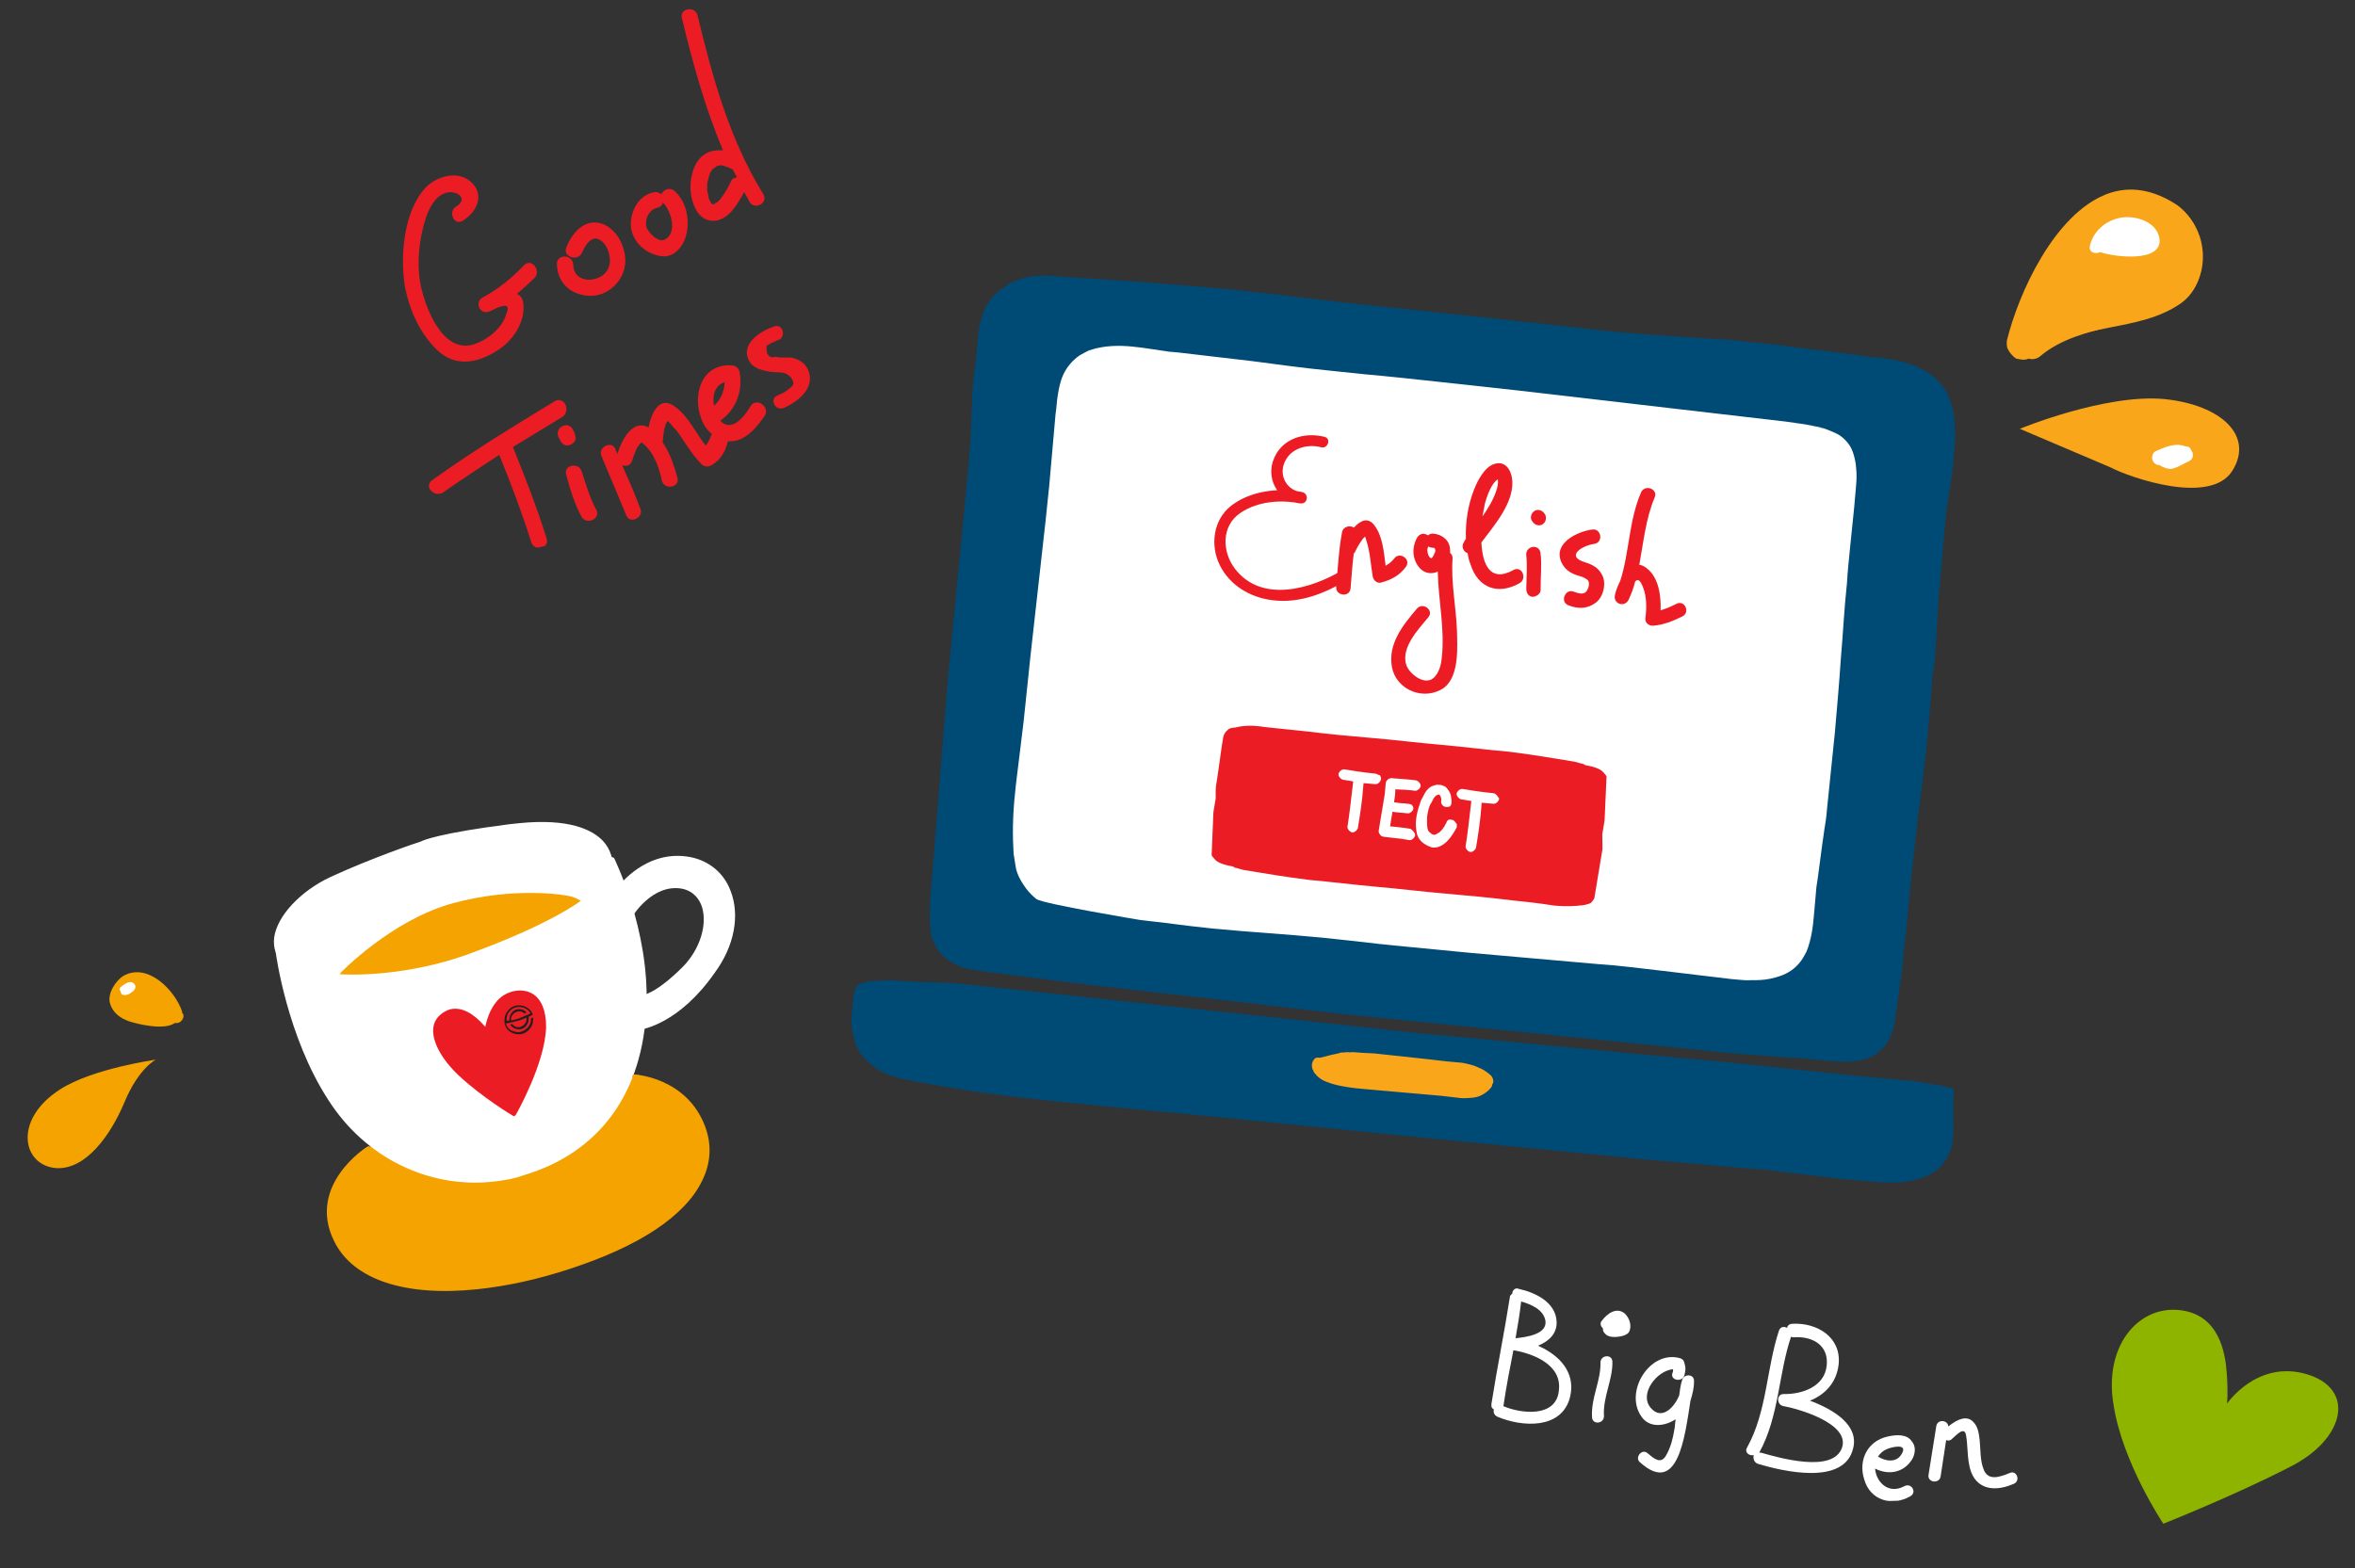 <svg width="506" height="337" viewBox="0 0 506 337" fill="none" xmlns="http://www.w3.org/2000/svg">
<rect x="0" y="0" width="506" height="337" fill="#333333" stroke="none"/>
<g clip-path="url(#clip0)">
<path d="M330.457 289.225C332.663 288.324 334.513 286.746 334.461 284.179C334.372 279.903 329.879 277.77 326.269 276.989C325.577 276.661 324.907 277.359 324.921 278.044C324.754 278.218 324.415 278.396 324.422 278.739C323.212 286.465 321.657 294.027 320.447 301.754C320.286 302.271 320.639 302.777 320.985 302.941C320.824 303.458 321.009 304.138 321.701 304.466C327.053 306.752 335.621 307.26 337.358 300.207C338.617 294.876 334.947 291.186 330.457 289.225ZM332.059 283.887C332.461 286.788 327.852 287.396 325.632 287.613C326.092 285.037 326.549 282.289 326.838 279.716C329.076 280.354 331.667 281.499 332.059 283.887ZM323.023 302.214C323.623 298.094 324.397 294.142 325.172 290.19C329.637 290.954 335.677 293.396 334.935 298.888C334.37 304.719 326.822 303.847 323.023 302.214Z" fill="white"/>
<path d="M346.444 292.662C346.409 290.952 343.846 291.176 343.882 292.886C343.963 296.821 341.813 300.459 342.068 304.562C342.104 306.272 344.666 306.048 344.631 304.338C344.375 300.235 346.525 296.597 346.444 292.662Z" fill="white"/>
<path d="M349.14 282.338C347.398 280.834 345.373 282.245 344.207 283.809C343.705 284.333 343.89 285.014 344.414 285.516C344.421 285.858 344.428 286.201 344.777 286.536C345.304 287.209 346.163 287.363 347.019 287.345C347.874 287.328 349.239 287.128 349.909 286.43C350.74 285.215 350.188 283.344 349.14 282.338Z" fill="white"/>
<path d="M363.984 296.75C363.952 295.211 361.728 295.257 361.414 296.632C361.093 297.666 360.943 298.696 360.797 299.897C359.656 302.659 356.972 305.281 354.691 302.59C352.062 299.563 356.065 294.518 359.483 294.276C359.49 294.618 359.494 294.789 359.33 295.135C358.848 296.685 361.425 297.145 361.906 295.595C362.224 294.391 362.213 293.877 361.846 292.687C361.665 292.177 361.319 292.013 360.802 291.853C354.437 290.273 349.139 298.939 352.499 304.175C354.095 306.881 357.342 306.643 359.709 305.225L360.047 305.046C359.89 305.734 359.908 306.59 359.751 307.277C359.448 309.166 358.973 311.059 357.982 312.79C356.827 314.868 355.256 313.36 354.037 312.358C352.815 311.186 351.146 313.274 352.365 314.275C360.56 321.637 362.007 308.771 363.217 301.045C363.698 299.495 364.012 298.119 363.984 296.75Z" fill="white"/>
<path d="M388.888 301.029C392.114 299.765 394.627 297.146 395.059 293.201C395.623 287.37 390.424 284.225 385.125 284.506C384.44 284.52 384.105 284.869 383.945 285.386C383.424 285.054 382.569 285.072 382.245 285.934C379.506 294.206 379.693 303.273 375.403 311.062C374.74 312.103 375.784 312.937 376.807 312.745C376.65 313.433 376.839 314.285 377.701 314.609C383.04 316.21 396.283 319.36 398.17 311.278C399.436 306.288 394.063 302.976 388.888 301.029ZM395.771 311.156C393.831 316.673 382.296 313.316 378.336 312.2L377.994 312.207C382.283 304.417 382.096 295.35 384.839 287.25C385.013 287.418 385.185 287.414 385.527 287.407C389.458 287.155 392.922 289.137 392.496 293.425C392.078 298.054 387.149 299.696 383.211 299.606C381.671 299.638 381.717 301.862 383.093 302.176C386.528 302.789 397.547 305.985 395.771 311.156Z" fill="white"/>
<path d="M409.121 319.438C405.734 321.22 403.112 318.535 402.881 315.631C405.821 317.11 409.061 316.53 410.883 313.583C411.542 312.371 411.681 310.828 410.805 309.82C409.743 308.13 407.352 308.35 405.648 308.728C401.218 309.675 399.25 313.823 400.532 317.904C401.825 322.498 406.472 323.771 410.364 321.638C412.057 320.747 410.643 318.551 409.121 319.438ZM405.362 311.472C406.549 310.934 409.957 310.179 408.634 312.431C407.479 314.509 405.073 314.045 403.512 313.05C404.011 312.356 404.514 311.832 405.362 311.472Z" fill="white"/>
<path d="M431.824 316.574C429.618 317.475 427.069 318.384 426.158 315.664C425.434 313.796 425.556 311.398 425.343 309.349C425.14 307.812 424.934 306.105 423.373 305.111C421.816 304.287 419.958 305.523 418.611 306.578C418.583 305.209 416.352 304.913 416.041 306.46L414.375 316.934C414.068 318.652 416.641 318.941 416.951 317.394L418.158 309.497C418.503 309.661 419.017 309.65 419.352 309.301C420.361 308.424 422.032 306.507 422.413 308.382C422.798 310.428 422.669 312.484 423.054 314.53C423.847 319.819 427.978 320.932 432.558 318.955C434.258 318.407 433.35 315.858 431.824 316.574Z" fill="white"/>
</g>
<g clip-path="url(#clip1)">
<path d="M437.977 76.434C446.82 68.935 459.331 71.673 468.616 65.164C475.145 60.476 474.316 49.271 467.839 44.736C449.125 31.405 435.134 58.706 431.803 73.248C431.198 75.892 434.037 77.595 435.772 76.822C436.489 77.097 437.233 76.766 437.977 76.434Z" fill="#FAA61A"/>
<path d="M431.363 74.928C431.142 74.433 431.169 73.827 431.197 73.222C433.729 62.894 441.413 46.117 452.544 41.754C457.614 39.793 462.795 40.75 467.866 44.131C470.098 45.807 471.697 48.063 472.662 50.898C474.152 55.577 473.271 61.608 468.505 64.917C463.987 68.117 458.834 69.224 453.571 70.084C448.281 71.549 442.88 72.767 438.335 76.572C437.701 77.151 436.599 77.345 435.882 77.07C434.89 77.512 434.174 77.238 433.209 77.074C432.383 76.552 431.693 75.671 431.363 74.928Z" fill="#FAA61A"/>
<path d="M464.01 51.486C463.679 48.072 459.738 46.563 456.817 46.676C453.29 46.763 449.653 49.273 448.993 53.128C448.938 54.34 450.261 54.641 451.253 54.199C454.725 55.324 464.398 56.359 464.01 51.486Z" fill="white"/>
<path d="M433.985 92.16C433.985 92.16 452.308 84.595 465.011 85.763C477.467 87.043 484.33 93.78 479.62 101.22C474.91 108.659 457.686 102.677 453.414 100.425C448.647 98.393 433.985 92.16 433.985 92.16Z" fill="#FAA61A"/>
<path d="M470.361 99.111C471.105 98.779 471.518 97.705 470.829 96.825L470.719 96.577C470.498 96.082 470.14 95.945 469.533 95.918C467.384 95.094 465.152 96.088 463.168 96.972C462.424 97.303 462.122 98.625 462.701 99.257C462.921 99.753 463.638 100.027 463.886 99.917C464.712 100.439 465.787 100.851 466.641 100.767C468.24 100.352 469.121 99.663 470.361 99.111Z" fill="white"/>
</g>
<g clip-path="url(#clip2)">
<path d="M112.59 57.008C110.026 59.719 107.041 62.148 103.739 63.91C101.771 65.037 103.251 67.848 105.254 66.896C106.097 66.544 107.889 65.452 108.874 65.802C109.472 66.047 108.7 67.666 108.595 68.052C107.509 70.831 104.664 73.049 101.923 73.967C94.894 76.296 91.049 65.367 90.234 60.411C89.526 55.982 90.152 50.918 91.519 46.803C92.219 44.834 93.236 42.618 95.239 41.666C97.558 40.468 101.076 42.503 97.984 44.405C96.193 45.497 97.568 48.694 99.5 47.391C102.591 45.489 104.204 41.69 101.107 39.022C98.221 36.494 93.582 37.977 91.335 40.44C86.701 45.579 85.904 55.248 87.037 61.786C88.062 66.882 90.389 72.082 94.401 75.663C98.589 79.209 103.579 77.656 107.584 74.839C110.464 72.796 112.815 69.032 112.459 65.446C112.387 64.181 111.894 63.548 111.085 63.163C112.49 61.966 113.719 60.804 114.948 59.642C116.247 57.918 114.099 55.425 112.59 57.008Z" fill="#EC1C24"/>
<path d="M130.052 48.374C126.006 46.445 123.022 49.789 121.69 53.165C120.814 55.17 124.155 56.327 125.032 54.322C125.663 52.914 126.996 50.452 128.86 51.539C130.303 52.346 131.079 54.385 131.045 56.037C131.086 60.783 123.248 61.812 123.171 56.89C123.098 54.711 119.758 54.468 119.655 56.684C119.731 60.691 122.441 63.254 126.344 63.566C130.246 63.878 133.829 60.78 134.316 56.842C134.629 53.853 133.112 49.952 130.052 48.374Z" fill="#EC1C24"/>
<path d="M145.054 41.149C143.928 40.095 142.593 40.73 142.067 41.75C141.645 41.469 141.222 41.188 140.695 41.295C137.321 41.791 135.462 45.274 135.536 48.367C135.716 51.988 138.813 54.656 142.188 55.074C145.177 55.387 147.142 52.431 147.561 49.97C148.19 46.735 147.307 43.255 145.054 41.149ZM142.922 51.452C141.447 52.298 139.335 49.98 138.947 48.961C138.417 47.239 139.434 45.023 141.191 44.669C141.894 44.528 142.351 44.07 142.421 43.507C144.251 45.333 145.557 50.008 142.922 51.452Z" fill="#EC1C24"/>
<path d="M164.005 41.723C156.678 29.849 153.112 16.67 149.861 3.244C149.261 1.17 145.922 1.842 146.522 3.916C148.819 13.511 151.502 23.211 155.345 32.312C153.869 32.243 152.427 32.35 151.163 33.336C149.407 34.604 148.741 36.749 148.427 38.824C148.01 42.2 149.388 48.139 153.993 47.396C156.804 46.83 158.559 43.734 159.891 41.271C160.209 41.939 160.702 42.571 161.054 43.414C162.146 45.206 165.133 43.691 164.005 41.723ZM157.181 38.708C156.55 40.115 155.743 41.557 154.725 42.859L154.269 43.317C154.129 43.528 153.953 43.564 153.777 43.599L153.461 43.845L153.285 43.881L153.109 43.916L152.898 43.776L152.652 43.46L152.616 43.284C152.581 43.108 152.37 42.968 152.335 42.792L152.299 42.616L152.264 42.441C152.193 42.089 152.087 41.562 152.016 41.211L151.91 40.683L151.98 40.121C151.909 39.769 151.979 39.207 152.084 38.82L152.189 38.433C152.329 38.222 152.258 37.87 152.399 37.659C152.539 37.448 152.504 37.272 152.644 37.061L152.784 36.85L153.065 36.428L153.206 36.217L153.381 36.181L153.697 35.935L154.014 35.688L154.189 35.653L154.541 35.582L154.717 35.547C154.892 35.512 155.068 35.476 155.279 35.617L155.455 35.581L155.666 35.722C156.229 35.791 156.651 36.072 157.249 36.317L157.46 36.458C157.742 36.95 158.059 37.617 158.341 38.109C157.638 38.251 157.322 38.497 157.181 38.708Z" fill="#EC1C24"/>
<path d="M119.199 86.216C110.241 91.676 101.283 97.136 92.817 103.228C91.061 104.496 93.208 106.99 95.176 105.862C99.18 103.045 103.22 100.403 107.26 97.761C109.763 103.841 112.127 110.131 114.138 116.492C114.738 118.565 118.077 117.893 117.477 115.82C115.395 109.107 112.785 102.501 110.211 96.07C113.794 93.886 117.378 91.702 120.961 89.518C122.682 88.075 121.167 85.088 119.199 86.216Z" fill="#EC1C24"/>
<path d="M128.087 109.479C126.642 106.844 125.901 104.067 124.983 101.326C124.383 99.252 121.044 99.924 121.644 101.998C122.457 105.126 123.445 108.219 124.925 111.029C126.052 112.997 129.214 111.446 128.087 109.479Z" fill="#EC1C24"/>
<path d="M123.214 92.539C122.897 91.871 122.439 91.415 121.701 91.381C120.787 91.382 119.839 92.121 119.84 93.035C119.77 93.598 120.052 94.09 120.334 94.582C120.651 95.249 121.109 95.706 121.847 95.74C122.761 95.739 123.709 94.999 123.708 94.085C123.602 93.558 123.496 93.031 123.214 92.539Z" fill="#EC1C24"/>
<path d="M161.283 87.254C160.336 88.908 158.475 91.477 156.436 91.338C155.874 91.269 155.276 91.023 154.783 90.391C158.155 88.067 159.697 83.916 158.883 79.874C158.742 79.171 158.073 78.575 157.335 78.54C150.83 78.021 148.694 84.668 150.669 89.939C151.128 91.31 151.902 92.434 152.993 93.311C152.853 93.522 152.853 93.522 152.713 93.734C152.503 94.507 152.081 95.141 151.66 95.774C149.477 93.105 148.067 89.731 145.252 87.555C141.768 84.782 139.98 88.616 139.351 91.851C135.868 89.992 133.518 94.671 132.643 97.59C132.572 97.239 132.326 96.922 132.255 96.571C131.479 94.533 128.317 96.084 129.268 98.086C131.031 102.303 132.794 106.52 134.557 110.736C135.333 112.774 138.495 111.224 137.544 109.221C136.344 105.988 135.005 102.966 133.665 99.944C134.474 100.33 135.529 100.118 135.844 98.957C136.299 97.586 136.719 96.038 137.808 95.088C137.808 95.088 137.772 94.912 138.019 95.228C138.441 95.509 138.688 95.825 139.145 96.281C140.8 98.143 141.717 100.884 142.212 103.344C142.813 105.418 146.152 104.746 145.551 102.672C144.845 100.071 143.928 97.33 142.378 95.082C142.517 93.957 142.516 93.043 142.831 91.882C142.936 91.496 143.041 91.109 143.182 90.897L143.462 90.475C143.885 90.756 144.906 92.196 145.328 92.477C147.089 94.865 148.533 97.501 150.61 99.642C151.314 100.415 152.228 100.414 153.036 99.886C154.828 98.794 155.775 97.14 156.3 95.206L156.405 94.819C159.957 95.201 162.73 91.718 164.414 89.184C165.326 87.355 162.546 85.354 161.283 87.254ZM155.687 82.163C155.689 83.992 154.813 85.997 153.408 87.194C152.983 85.085 153.613 82.764 155.687 82.163Z" fill="#EC1C24"/>
<path d="M166.43 70.127C163.513 71.08 158.946 73.827 160.99 77.622C161.871 79.273 164.156 79.727 165.844 79.936C167.532 80.145 168.727 79.722 169.924 81.127C170.945 82.567 170.453 82.849 169.189 83.835C168.556 84.328 167.889 84.645 167.045 84.997C165.183 85.738 166.663 88.549 168.49 87.632C171.512 86.293 175.305 83.335 173.613 79.47C172.943 77.959 171.712 77.292 170.165 76.872C169.039 76.733 167.809 76.981 166.649 76.666C165.278 77.124 164.539 76.176 164.712 74.313C165.52 73.784 166.363 73.432 167.207 73.079C168.929 72.55 168.328 69.562 166.43 70.127Z" fill="#EC1C24"/>
</g>
<path d="M416.106 135.938C416.274 132.721 416.452 129.389 416.735 126.182C417.018 122.975 417.31 119.654 417.603 116.332L417.815 113.927C417.886 113.125 417.957 112.324 418.027 111.522C418.168 109.918 418.424 108.325 418.69 106.617C419.212 103.316 419.744 99.9 419.932 96.454C420.013 95.538 420.084 94.736 420.05 93.81L420.056 92.425L420.003 91.728L419.949 91.031L419.841 89.636C419.766 89.168 419.807 88.71 419.618 88.231C419.47 87.295 419.103 86.224 418.725 85.267C417.866 83.229 416.289 81.474 414.548 80.282C412.806 79.09 410.909 78.346 409.107 77.84C407.305 77.335 405.482 77.059 403.764 76.908C402.046 76.757 400.339 76.49 398.745 76.235C395.319 75.817 392.008 75.41 388.582 74.993C386.874 74.727 385.156 74.575 383.448 74.309C381.74 74.043 380.022 73.892 378.304 73.741C376.586 73.589 374.868 73.438 373.161 73.172C371.443 73.02 369.725 72.869 367.997 72.832C364.55 72.644 361.114 72.341 357.668 72.153C354.232 71.85 350.786 71.662 347.35 71.359C343.924 70.942 340.488 70.639 337.063 70.221C330.201 69.501 323.234 68.656 316.373 67.936C309.396 67.206 302.534 66.486 295.558 65.755L290.414 65.187L285.27 64.618C281.844 64.201 278.418 63.783 274.878 63.356C271.452 62.938 267.902 62.626 264.476 62.208C261.04 61.905 257.489 61.592 254.053 61.289C250.503 60.977 247.057 60.788 243.621 60.486C240.175 60.297 236.739 59.994 233.293 59.806C231.575 59.655 229.847 59.618 228.129 59.466C226.525 59.325 224.578 59.154 222.486 59.315C220.509 59.487 218.377 60.107 216.558 61.101C216.049 61.634 215.561 61.937 215.197 62.136C214.958 62.23 214.708 62.439 214.459 62.648C214.21 62.857 213.961 63.066 213.826 63.285C212.943 64.13 212.28 65.11 211.731 66.101C210.748 68.092 210.451 70.143 210.175 71.966C210.014 73.798 209.862 75.516 209.731 77.005C209.556 77.682 209.58 78.723 209.395 79.515L209.162 82.149C208.896 83.857 208.86 85.585 208.823 87.313L208.715 89.843L208.608 92.373C208.571 94.101 208.429 95.704 208.278 97.422C208.137 99.026 208.11 100.639 207.844 102.347C207.693 104.065 207.551 105.669 207.4 107.387C206.104 120.777 204.829 133.938 203.564 146.985C202.538 159.937 201.522 172.775 200.536 185.269C200.395 186.872 200.263 188.361 200.122 189.965C199.991 191.453 199.849 193.057 199.823 194.67C199.796 196.284 199.644 198.002 199.941 199.875C199.921 200.104 200.015 200.343 199.995 200.572L200.164 201.28C200.238 201.748 200.426 202.226 200.73 202.715C200.918 203.193 201.222 203.681 201.525 204.17C201.828 204.658 202.256 205.042 202.569 205.416C202.997 205.8 203.435 206.069 203.863 206.453C204.301 206.723 204.739 206.992 205.177 207.262C205.625 207.417 206.073 207.571 206.511 207.841C206.959 207.996 207.407 208.151 207.865 208.191L208.542 208.366L209.229 208.427L210.479 208.652C211.281 208.723 211.958 208.898 212.759 208.969C215.727 209.346 218.695 209.723 221.663 210.1C224.63 210.477 227.598 210.854 230.451 211.221C233.419 211.597 236.272 211.964 239.136 212.217C244.842 212.95 250.559 213.57 256.161 214.179C267.24 215.502 278.1 216.69 288.378 217.942C328.081 221.902 354.507 224.578 354.507 224.578C354.507 224.578 362.629 225.409 362.744 225.419C362.973 225.439 366.065 225.712 370.751 226.24C371.782 226.331 372.698 226.412 373.729 226.503C376.477 226.745 379.236 226.873 382.1 227.125C383.474 227.246 384.963 227.377 386.347 227.384C387.035 227.445 387.722 227.505 388.409 227.566C389.096 227.626 389.783 227.687 390.471 227.747C391.845 227.868 393.324 228.114 394.823 228.131C396.312 228.262 398.05 228.184 399.808 227.878C400.745 227.729 401.701 227.352 402.554 226.85C403.406 226.348 404.278 225.617 404.921 224.866C406.218 223.249 406.848 221.342 407.114 219.634C407.491 216.666 407.982 213.709 408.359 210.741C408.605 209.262 408.736 207.773 408.868 206.284C408.999 204.795 409.13 203.306 409.386 201.713C410.035 195.653 410.456 189.573 411.22 183.523C411.351 182.034 411.492 180.43 411.738 178.951C411.879 177.348 412.125 175.869 412.267 174.266C412.654 171.183 413.051 167.986 413.438 164.904C413.579 163.301 413.835 161.707 413.976 160.104C414.118 158.5 414.259 156.897 414.4 155.294C414.542 153.69 414.683 152.087 414.824 150.483C414.966 148.88 415.107 147.276 415.134 145.663C415.77 142.372 415.938 139.155 416.106 135.938Z" fill="#004A76"/>
<path d="M397.548 117.335C397.79 114.586 398.147 111.847 398.389 109.098L398.752 104.975C398.873 103.601 399.005 102.112 398.802 100.478C398.758 99.666 398.6 98.844 398.337 97.898C398.074 96.951 397.697 95.995 396.966 95.122C396.235 94.25 395.484 93.607 394.598 93.182C393.712 92.758 392.93 92.458 392.149 92.159L391.586 91.993C391.357 91.973 391.242 91.963 391.023 91.828L390.003 91.623L387.847 91.202C386.482 90.967 384.994 90.835 383.629 90.6C380.891 90.243 378.142 90.001 375.403 89.644C369.916 89.045 364.438 88.331 358.951 87.732C347.986 86.419 337.011 85.221 326.046 83.909C320.559 83.31 315.071 82.711 309.584 82.112C304.096 81.513 298.723 80.924 293.226 80.439C287.853 79.85 282.47 79.376 277.107 78.672C274.483 78.326 271.744 77.969 269.12 77.622C266.496 77.275 263.747 77.033 261.123 76.686C258.499 76.34 255.75 76.097 253.126 75.751L251.179 75.579L249.242 75.293C247.992 75.067 246.618 74.946 245.253 74.711C242.515 74.354 239.651 74.102 236.603 74.641L235.427 74.883C235.073 74.968 234.595 75.156 234.241 75.241C233.888 75.325 233.524 75.524 233.16 75.722C232.796 75.921 232.433 76.12 232.069 76.319C230.479 77.333 229.182 78.95 228.468 80.503C227.754 82.056 227.508 83.535 227.263 85.014C227.027 86.378 227.031 87.648 226.795 89.012C226.573 91.532 226.341 94.166 226.119 96.686C225.897 99.206 225.674 101.725 225.452 104.245C225.23 106.765 224.894 109.274 224.672 111.794C223.564 121.738 222.467 131.568 221.4 141.054C220.862 145.854 220.448 150.55 219.93 155.121C219.613 157.402 219.411 159.692 219.095 161.973C218.994 163.118 218.779 164.253 218.688 165.284C218.587 166.43 218.371 167.565 218.27 168.71C217.742 173.396 217.463 177.873 217.746 182.515C217.716 182.858 217.81 183.097 217.78 183.441L217.928 184.377L218.077 185.314C218.067 185.428 218.161 185.668 218.151 185.782L218.225 186.25L218.309 186.604L218.299 186.719C218.394 186.958 218.383 187.072 218.478 187.311C218.929 188.736 219.745 189.962 220.466 190.949C221.187 191.936 222.042 192.704 222.689 193.223C224.097 194.27 245.03 197.731 245.03 197.731C245.03 197.731 248.57 198.159 249.487 198.239C251.424 198.525 253.485 198.707 255.537 199.003C257.369 199.165 259.077 199.431 261.024 199.602C262.857 199.764 264.689 199.925 266.636 200.097C270.416 200.43 274.205 200.649 278.214 201.002C280.161 201.174 282.108 201.345 284.055 201.517C286.117 201.698 288.054 201.985 290.115 202.166C294.228 202.644 298.456 203.132 302.694 203.506C306.932 203.879 311.274 204.377 315.74 204.771C317.917 204.963 320.207 205.165 322.498 205.367C324.789 205.568 327.079 205.77 329.37 205.972C333.951 206.376 338.532 206.78 343.228 207.194C347.934 207.493 352.61 208.136 357.41 208.674C362.21 209.213 367.115 209.876 372.03 210.424C372.603 210.475 373.29 210.536 373.977 210.596C374.664 210.657 375.351 210.717 376.049 210.663C377.433 210.67 378.818 210.676 380.347 210.35C381.876 210.023 383.416 209.581 384.891 208.557C385.629 208.045 386.262 207.408 386.781 206.761C387.299 206.114 387.713 205.343 388.128 204.572C388.717 203.123 389.077 201.654 389.313 200.29C389.549 198.926 389.67 197.551 389.781 196.291C389.892 195.032 390.003 193.772 390.114 192.512C390.164 191.939 390.225 191.252 390.275 190.679L390.552 188.857C390.898 186.233 391.235 183.723 391.582 181.099C391.807 179.849 391.928 178.475 392.154 177.225C392.379 175.975 392.5 174.601 392.611 173.341C392.844 170.707 393.19 168.083 393.423 165.448C393.655 162.814 394.001 160.19 394.234 157.556C394.698 152.287 395.172 146.904 395.532 141.511C396.007 136.128 396.252 130.725 396.841 125.352C396.959 122.708 397.315 119.969 397.548 117.335Z" fill="white"/>
<path d="M419.72 241.636C419.716 240.366 419.703 239.211 419.689 238.055C419.675 236.9 419.786 235.64 419.773 234.485L419.813 234.027C419.823 233.912 419.823 233.912 419.709 233.902L419.48 233.882L418.574 233.687L416.876 233.306L415.97 233.111C415.855 233.101 415.626 233.08 415.511 233.07L415.168 233.04L414.262 232.845C413.699 232.68 413.012 232.619 412.439 232.569C411.867 232.518 411.189 232.343 410.617 232.293C410.044 232.242 409.357 232.182 408.784 232.131C406.379 231.919 404.088 231.717 401.798 231.515L394.821 230.785L380.869 229.325C371.497 228.268 362.22 227.45 352.828 226.623L324.788 223.92L303.953 221.969L283.034 219.663L241.3 215.177L205.97 211.371C205.97 211.371 202.295 211.163 198.61 211.069C196.767 211.022 194.925 210.975 193.665 210.864C192.415 210.638 191.603 210.682 191.718 210.692C191.02 210.746 190.333 210.685 189.636 210.739C188.939 210.793 188.356 210.857 187.898 210.817C187.086 210.861 186.389 210.915 186.025 211.114C185.213 211.158 184.361 211.66 183.967 212.202C183.842 212.306 183.832 212.421 183.708 212.525C183.337 214.109 183.196 215.712 183.054 217.316C183.014 217.774 182.984 218.117 182.943 218.575L182.893 219.148L182.947 219.845C183.021 220.314 182.981 220.772 183.055 221.24L183.223 221.947L183.308 222.301L183.298 222.416C183.382 222.769 183.466 223.123 183.55 223.477C183.635 223.83 183.833 224.194 183.918 224.548C184.116 224.912 184.201 225.265 184.399 225.629C185.205 226.97 186.259 228.101 187.448 229.014C188.637 229.927 189.847 230.611 191.191 231.075C191.858 231.365 192.535 231.54 193.212 231.715C193.546 231.86 193.775 231.88 194.118 231.911L195.025 232.106L198.545 232.762C200.815 233.193 203.2 233.634 205.595 233.961C207.98 234.402 210.261 234.718 212.656 235.045C222.007 236.331 231.399 237.158 240.781 238.101C250.172 238.928 259.439 239.86 268.821 240.803L296.851 243.619L352.922 249.138L367.009 250.38L374.11 251.006C376.515 251.217 378.701 251.295 380.982 251.611L387.948 252.456C390.229 252.772 392.634 252.984 395.029 253.311L398.58 253.624L402.13 253.937C404.535 254.149 407.055 254.371 409.75 253.916C410.447 253.862 411.155 253.693 411.747 253.515C412.455 253.346 413.172 253.063 413.765 252.885C415.21 252.204 416.561 251.284 417.598 249.991C418.636 248.697 419.235 247.134 419.471 245.77C419.727 244.176 419.733 242.792 419.72 241.636Z" fill="#004A76"/>
<path d="M320.552 231.396C320.447 231.271 320.343 231.146 320.238 231.022C320.124 231.012 320.134 230.897 320.019 230.887L319.915 230.762C319.696 230.628 319.591 230.503 319.372 230.368C318.726 229.85 317.944 229.55 317.277 229.26C316.61 228.971 315.933 228.796 315.141 228.61C314.798 228.58 314.464 228.435 314.006 228.395C313.548 228.354 313.319 228.334 312.975 228.304L310.914 228.122L306.801 227.644L295.138 226.386C295.138 226.386 293.296 226.339 291.463 226.177C291.005 226.137 290.547 226.097 290.079 226.171C289.621 226.13 289.277 226.1 288.923 226.184C288.58 226.154 288.226 226.238 288.112 226.228C287.883 226.208 287.872 226.322 287.872 226.322C287.051 226.481 286.458 226.659 285.989 226.734C285.636 226.818 284.336 227.165 283.628 227.333C283.514 227.323 283.285 227.303 283.17 227.293C283.055 227.283 282.816 227.377 282.702 227.367C282.577 227.472 282.463 227.462 282.453 227.576C281.944 228.108 281.769 228.786 281.937 229.493C281.927 229.607 282.022 229.847 282.126 229.971C282.23 230.096 282.21 230.325 282.315 230.45C282.419 230.574 282.524 230.699 282.628 230.823C282.732 230.948 282.837 231.073 282.837 231.073C283.15 231.447 283.588 231.716 283.912 231.975C284.35 232.245 284.683 232.39 285.131 232.545C286.58 233.134 287.944 233.37 289.308 233.605C290.673 233.841 292.047 233.962 293.421 234.083L295.483 234.265L297.544 234.447L301.553 234.8L309.685 235.516C311.059 235.638 312.424 235.873 313.798 235.994C314.485 236.055 315.297 236.011 315.994 235.957C316.806 235.913 317.628 235.755 318.356 235.357C318.719 235.158 319.083 234.96 319.457 234.646C319.582 234.542 319.706 234.438 319.831 234.333C319.956 234.229 320.08 234.124 320.215 233.905C320.464 233.696 320.609 233.363 320.639 233.019C321.023 232.591 320.855 231.884 320.552 231.396Z" fill="#FAA61A"/>
<path d="M302.043 121.86C303.323 120.256 300.749 118.419 299.562 120.031C299.024 120.746 298.419 121.171 297.719 121.587C297.329 118.604 297.067 115.251 295.381 113.014C293.958 110.99 292.269 111.892 290.903 113.394C290.102 112.85 288.566 113.1 288.352 114.413C287.624 118.253 287.45 122.235 287.097 126.106C286.917 128.089 290.004 128.447 290.184 126.464C290.408 124.009 290.538 121.546 290.864 119.005L291.078 118.737C291.658 117.55 292.342 116.276 293.281 115.309C293.442 115.608 293.51 115.9 293.578 116.191C294.395 118.639 294.521 121.41 294.954 123.92C295.073 124.692 295.857 125.425 296.727 125.213C298.859 124.634 300.642 123.739 302.043 121.86Z" fill="#ED1C24"/>
<path d="M313.046 135.548C312.855 130.401 311.729 125.175 312.099 120.076C312.15 119.51 311.904 119.109 311.556 118.794C311.581 118.512 311.607 118.229 311.539 117.938C311.43 116.029 309.749 114.84 307.973 114.688C307.506 114.649 307.115 114.805 306.808 115.064C306.724 114.962 306.545 114.852 306.358 114.836C305.543 114.481 304.744 114.983 304.395 115.713C303.254 117.896 303.481 120.575 305.298 122.346C306.343 123.29 307.745 123.41 308.927 122.845C309.032 128.935 310.455 135.041 309.796 141.256C309.667 142.67 309.343 144.162 308.39 145.316C306.468 147.812 302.689 144.829 302.121 142.786C301.045 139.084 304.787 135.223 306.905 132.648C308.172 131.141 305.701 129.315 304.433 130.822C301.482 134.276 298.19 138.365 299.061 143.285C300 148.495 306.202 150.734 310.334 147.762C313.582 145.189 313.12 138.879 313.046 135.548ZM307.586 119.976L307.399 119.96C307.586 119.976 307.306 119.952 307.314 119.858C306.958 119.637 306.814 119.15 306.687 118.474C306.628 118.089 306.747 117.814 306.874 117.445C307.053 117.555 307.325 117.673 307.605 117.697C307.886 117.721 307.886 117.721 308.072 117.737L308.251 117.847L308.336 117.95L308.327 118.044L308.403 118.24L308.386 118.429L308.369 118.618C308.369 118.618 308.369 118.618 308.259 118.798L308.139 119.073L308.131 119.167L307.91 119.528L307.79 119.803C307.994 119.631 307.297 120.046 307.782 119.897L307.586 119.976Z" fill="#ED1C24"/>
<path d="M325.205 122.501C320.141 125.3 318.527 121.266 318.293 116.589C321.189 112.75 325.089 108.236 324.948 103.567C324.873 101.28 323.582 98.889 321.055 99.719C318.919 100.392 317.419 103.4 316.677 105.332C315.449 108.459 314.825 112.207 314.967 115.831C314.754 116.097 314.643 116.278 314.524 116.553C313.868 117.543 314.522 118.644 315.347 118.904C315.457 119.769 315.669 120.547 315.975 121.334C317.587 126.413 321.883 127.92 326.453 125.363C328.241 124.375 326.992 121.513 325.205 122.501ZM319.057 108.196C319.475 106.711 319.987 105.235 320.856 103.978C321.068 103.711 321.281 103.444 321.486 103.272L321.792 103.013C321.996 103.885 321.731 104.718 321.467 105.551C320.819 107.491 319.711 109.298 318.519 111.002C318.715 109.878 318.895 108.943 319.057 108.196Z" fill="#ED1C24"/>
<path d="M331.022 126.804C330.982 124.14 331.323 121.415 330.994 118.822C330.707 116.803 327.744 117.31 327.937 119.321C328.19 121.717 327.967 124.168 327.94 126.54C327.956 127.397 328.355 128.191 329.289 128.27C330.044 128.24 331.038 127.66 331.022 126.804Z" fill="#ED1C24"/>
<path d="M331.834 110.359L331.663 110.155C331.151 109.54 330.127 109.358 329.503 109.971C328.888 110.489 328.7 111.519 329.306 112.141L329.476 112.346C329.988 112.96 331.012 113.143 331.636 112.53C332.251 112.012 332.345 110.974 331.834 110.359Z" fill="#ED1C24"/>
<path d="M344.292 123.693C343.501 122.01 342.148 121.324 340.403 120.795C336.368 119.5 339.971 117.241 342.552 116.891C344.561 116.587 344.087 113.504 342.077 113.808C339.02 114.213 333.603 116.698 335.49 120.852C336.204 122.338 337.268 123.094 338.732 123.6C339.557 123.86 340.298 124.018 341.004 124.554C341.804 125.097 341.284 126.669 340.764 127.195C340.133 127.902 338.856 127.413 338.124 127.16C336.303 126.435 335.091 129.373 337.006 130.107C339.015 130.849 340.897 130.914 342.712 129.643C344.518 128.466 345.176 125.385 344.292 123.693Z" fill="#ED1C24"/>
<path d="M360.231 129.761C359.142 130.333 357.967 130.803 356.801 131.179C356.905 127.957 356.389 124.301 354.025 122.294C353.413 121.766 352.783 121.427 352.222 121.38C353.136 116.515 353.591 111.517 355.518 106.929C356.345 105.099 353.427 103.994 352.6 105.825C349.974 111.874 350.114 118.634 348.134 124.833C347.563 125.925 347.179 127.032 347.017 127.779C346.462 129.727 349.015 130.705 349.935 128.883C350.523 127.603 351.018 126.314 351.325 125.01C351.649 124.562 352.126 124.508 352.534 125.208C353.842 127.41 353.857 130.358 353.54 132.802C353.352 133.831 354.322 134.579 355.275 134.471C357.462 134.277 359.42 133.493 361.395 132.521C363.259 131.73 362.011 128.867 360.231 129.761Z" fill="#ED1C24"/>
<path d="M284.638 93.896C280.112 92.749 275.055 94.316 273.473 99.224C272.14 103.486 275.044 107.919 279.46 108.2C281.054 108.336 281.26 106.071 279.777 105.754C274.765 104.756 268.651 105.472 264.48 108.732C260.607 111.826 260.014 117.293 262.091 121.466C264.244 125.835 268.641 128.398 273.313 128.986C279.101 129.765 284.593 127.569 289.49 124.656C290.795 123.816 289.859 121.644 288.553 122.484C281.755 126.566 271.07 129.746 265.33 122.218C262.545 118.556 262.388 113.025 266.516 110.237C270.244 107.701 275.189 107.361 279.46 108.2C279.537 107.351 279.606 106.596 279.777 105.754C276.58 105.577 274.707 102.278 276.014 99.345C277.329 96.318 280.817 95.378 283.775 96.106C285.241 96.611 286.112 94.307 284.638 93.896Z" fill="#ED1C24"/>
<g clip-path="url(#clip3)">
<path fill-rule="evenodd" clip-rule="evenodd" d="M344.274 179.288C344.427 178.365 344.611 177.258 344.764 176.336C344.914 173.138 345.033 170.124 345.183 166.926C345.214 166.742 344.719 166.281 344.565 166.065C344.1 165.42 342.865 164.835 340.826 164.497C340.641 164.466 340.456 164.436 340.301 164.22C339.56 164.097 338.849 163.79 338.108 163.667C333.661 162.929 329.029 162.16 324.366 161.576C319.487 161.146 314.454 160.5 309.575 160.07C304.881 159.67 300.033 159.055 295.339 158.656C290.646 158.256 285.767 157.825 280.919 157.211C277.738 156.872 274.743 156.565 271.748 156.257C269.339 155.858 267.239 155.889 265.449 156.35C264.678 156.411 264.091 156.504 263.845 156.842C263.197 157.303 262.889 158.01 262.797 158.564C262.246 161.885 261.88 165.236 261.329 168.557C261.176 169.48 261.178 170.618 261.21 171.571C261.057 172.493 260.873 173.6 260.72 174.523C260.601 177.536 260.451 180.734 260.332 183.748C260.301 183.932 260.796 184.393 260.951 184.608C261.415 185.254 262.651 185.838 264.689 186.177C264.874 186.207 265.059 186.238 265.214 186.453C265.955 186.576 266.666 186.884 267.407 187.007C271.854 187.745 276.486 188.513 281.149 189.098C286.028 189.528 291.062 190.174 295.94 190.604C300.634 191.004 305.482 191.619 310.176 192.018C315.054 192.449 319.933 192.879 324.782 193.494C327.777 193.802 330.957 194.14 333.922 194.632C336.362 194.847 338.276 194.785 340.22 194.539C340.807 194.447 341.609 194.201 341.825 194.047C342.288 193.555 342.781 192.879 342.873 192.325C343.424 189.004 343.944 185.868 344.31 182.516C344.308 181.379 344.276 180.425 344.274 179.288Z" fill="#EC1C24"/>
<path d="M295.597 166.281C292.601 165.974 290.378 165.605 288.896 165.359C288.525 165.297 288.309 165.451 288.093 165.605C287.877 165.759 287.631 166.097 287.6 166.281C287.539 166.65 287.694 166.866 287.848 167.081C288.003 167.296 288.343 167.542 288.528 167.573C289.269 167.696 290.011 167.819 290.752 167.942C290.294 171.847 289.928 175.199 289.53 177.597C289.469 177.966 289.624 178.181 289.778 178.397C289.933 178.612 290.273 178.858 290.458 178.889C290.829 178.95 291.045 178.796 291.261 178.643C291.477 178.489 291.723 178.151 291.754 177.966C292.152 175.568 292.703 172.247 292.975 168.311L295.415 168.526C295.785 168.588 296.001 168.434 296.217 168.28C296.433 168.126 296.679 167.788 296.741 167.419C296.771 167.235 296.647 166.835 296.493 166.62C296.122 166.558 295.782 166.312 295.597 166.281Z" fill="white"/>
<path d="M302.962 178.12C302.406 178.028 301.109 177.812 298.67 177.597C298.823 176.675 299.006 175.568 299.19 174.461C300.672 174.707 301.63 174.676 302.371 174.799C302.741 174.86 302.957 174.707 303.173 174.553C303.389 174.399 303.635 174.061 303.666 173.876C303.727 173.507 303.573 173.292 303.418 173.077C303.263 172.862 302.893 172.8 302.707 172.769C301.966 172.646 301.009 172.677 299.527 172.431C299.649 171.693 299.802 170.771 299.801 169.633C301.499 169.725 303.012 169.787 303.938 169.94C304.309 170.002 304.525 169.848 304.741 169.694C304.957 169.541 305.203 169.202 305.234 169.018C305.295 168.649 305.14 168.434 304.986 168.219C304.831 168.003 304.491 167.757 304.306 167.727C303.194 167.542 301.496 167.45 299.242 167.265L299.056 167.235C298.871 167.204 298.47 167.327 298.254 167.481C298.038 167.634 297.792 167.973 297.761 168.157L297.518 170.771C297.426 171.324 297.273 172.247 297.12 173.169C296.967 174.092 296.814 175.014 296.66 175.937C296.507 176.859 296.385 177.597 296.262 178.335C296.201 178.704 296.171 178.889 296.48 179.319C296.635 179.534 296.789 179.75 297.16 179.811C297.345 179.842 297.345 179.842 297.53 179.873L301.082 180.272C301.638 180.365 302.193 180.457 302.749 180.549C303.12 180.611 303.336 180.457 303.552 180.303C303.768 180.149 304.014 179.811 304.045 179.627C304.106 179.258 303.951 179.042 303.797 178.827C303.487 178.397 303.147 178.151 302.962 178.12Z" fill="white"/>
<path d="M312.221 176.244C311.85 176.182 311.665 176.152 311.48 176.121C311.079 176.244 310.863 176.398 310.801 176.767C310.217 177.997 309.508 178.827 308.89 179.104C308.459 179.411 308.057 179.534 307.717 179.288C307.378 179.042 306.852 178.765 306.759 178.181C306.635 177.781 306.572 177.013 306.632 175.506C306.815 174.399 306.999 173.292 307.492 172.616C307.738 172.277 307.8 171.908 308.046 171.57C308.293 171.232 308.539 170.894 308.725 170.924C309.156 170.617 309.126 170.801 309.311 170.832C309.466 171.047 309.62 171.263 309.59 171.447C309.744 171.662 309.683 172.031 309.653 172.216C309.591 172.585 309.746 172.8 309.901 173.015C310.21 173.446 310.951 173.569 311.568 173.292C311.568 173.292 311.815 172.954 311.846 172.769C311.937 172.216 311.844 171.632 311.75 171.047C311.657 170.463 311.348 170.033 311.038 169.602C310.729 169.172 310.389 168.926 310.018 168.864C309.678 168.618 309.092 168.71 308.721 168.649C308.32 168.772 307.734 168.864 307.302 169.172C306.87 169.479 306.408 169.971 306.13 170.494C305.853 171.017 305.576 171.539 305.299 172.062C304.93 173.138 304.561 174.215 304.347 175.506C304.071 177.167 304.258 178.335 304.476 179.319C304.848 180.518 305.682 181.225 306.733 181.779C307.104 181.84 307.258 182.056 307.629 182.117C308.555 182.271 309.358 182.025 310.221 181.41C311.085 180.795 312.04 179.626 312.872 178.058C313.118 177.72 312.964 177.505 313.025 177.136C312.716 176.705 312.561 176.49 312.221 176.244Z" fill="white"/>
<path d="M321.661 170.985C321.507 170.77 321.167 170.524 320.982 170.494C317.986 170.186 315.763 169.817 314.28 169.571C313.91 169.51 313.694 169.663 313.478 169.817C313.262 169.971 313.016 170.309 312.985 170.494C312.924 170.863 313.078 171.078 313.233 171.293C313.388 171.508 313.728 171.754 313.913 171.785C314.654 171.908 315.395 172.031 316.137 172.154C315.679 176.059 315.313 179.411 314.915 181.809C314.854 182.178 315.009 182.394 315.163 182.609C315.318 182.824 315.658 183.07 315.843 183.101C316.214 183.162 316.43 183.009 316.646 182.855C316.862 182.701 317.108 182.363 317.139 182.178C317.537 179.78 318.088 176.459 318.36 172.523L320.799 172.738C321.17 172.8 321.386 172.646 321.602 172.492C321.818 172.338 322.064 172 322.125 171.631C321.971 171.416 321.816 171.201 321.661 170.985Z" fill="white"/>
</g>
<path d="M81.034 245.355C81.034 245.355 69.092 253.059 71.028 262.377C72.963 271.695 81.939 278.401 98.407 277.042C114.993 275.672 133.783 269.724 143.328 261.916C152.991 254.097 153.743 246.732 149.765 239.86C145.68 233.115 140.068 231.818 137.865 231.224C135.672 230.747 132.038 230.185 132.038 230.185L81.034 245.355Z" fill="#F5A300"/>
<path d="M59.533 203.179C59.533 203.179 62.791 221.611 68.149 231.679C73.496 241.629 86.615 254.075 103.646 253.128C120.547 252.077 130.613 244.417 135.365 231.054C140.117 217.691 137.55 202.847 135.447 195.628C133.334 188.293 131.102 182.268 129.043 180.712C126.984 179.155 120.085 175.742 104.78 178.516C89.474 181.29 79.742 184.783 72.876 188.213C66.01 191.644 62.949 194.796 61.085 197.941C58.865 201.124 59.533 203.179 59.533 203.179Z" fill="white"/>
<path d="M132.385 191.645C132.385 191.645 137.194 185.23 144.5 185.061C151.806 184.892 157.545 188.554 157.784 196.336C158.022 204.119 152.555 211.194 147.302 215.408C142.05 219.622 136.917 221.221 136.917 221.221L136.581 214.986C136.581 214.986 140.396 214.707 145.378 210.167C150.36 205.626 152.921 198.262 151.926 195.29C151.05 192.305 148.38 189.389 142.642 190.933C137.022 192.464 134.515 197.811 134.515 197.811L132.385 191.645Z" fill="white"/>
<path d="M73.15 209.112C73.15 209.112 84.128 197.712 97.263 194.139C110.398 190.567 121.162 192.256 122.75 192.676C124.22 193.108 125.25 193.935 125.25 193.935C125.25 193.935 113.36 201.929 100.268 205.963C87.047 209.895 80.469 209.64 78.344 209.859C76.208 209.963 72.849 209.726 72.849 209.726L73.15 209.112Z" fill="#F5A300"/>
<path d="M105.783 253.978C92.158 255.397 78.521 248.913 70.549 236.414C61.628 222.715 59.267 204.913 59.246 204.679C59.214 204.328 59.429 204.07 59.784 204.033C60.14 203.996 60.398 204.205 60.431 204.556C60.452 204.789 62.792 222.358 71.561 235.719C80.632 249.755 97.005 256.072 112.246 251.418C127.961 246.715 136.964 234.099 137.695 216.093C138.361 199.981 131.013 185.174 131.003 185.058C130.852 184.719 130.949 184.473 131.293 184.32C131.638 184.166 131.886 184.258 132.037 184.596C132.047 184.713 139.535 199.74 138.901 216.203C138.225 234.794 128.887 247.68 112.591 252.562C110.275 253.393 108.035 253.744 105.783 253.978Z" fill="white"/>
<path d="M82.968 210.124C72.925 211.165 64.472 210.049 61.11 207.233C59.305 205.779 58.639 203.738 58.908 201.483C59.552 196.845 64.546 191.521 70.948 188.513C79.755 184.435 89.701 181.06 90.399 180.87C90.85 180.589 94.642 179.024 109.614 177.12C110.205 177.059 110.796 176.998 111.387 176.937C122.256 175.81 127.262 178.338 129.507 180.684C131.225 182.499 131.923 184.888 131.569 187.504C130.334 194.782 109.39 203.048 100.507 206.313C95.073 208.166 89.112 209.487 82.968 210.124ZM111.376 178.11C110.785 178.171 110.194 178.232 109.604 178.294C94.169 180.362 90.861 181.995 90.861 181.995L90.743 182.007C90.625 182.019 80.442 185.419 71.41 189.638C65.352 192.493 60.68 197.431 60.121 201.709C59.821 203.615 60.444 205.192 61.873 206.45C64.977 209.059 73.183 210.084 82.871 209.079C88.778 208.467 94.74 207.146 99.938 205.317C117.832 198.891 129.486 192.057 130.259 187.522C130.474 185.976 130.388 183.758 128.529 181.724C126.402 179.365 121.773 177.032 111.376 178.11Z" fill="white"/>
<path d="M137.631 221.269C137.274 221.306 137.014 221.096 136.982 220.745C136.949 220.393 137.166 220.134 137.522 220.097C137.641 220.085 145.22 218.941 152.787 208.569C156.733 203.189 157.965 197.027 156.062 192.019C154.656 188.497 151.801 186.191 148.136 185.507C139.465 183.925 134.016 191.236 133.897 191.248C133.681 191.507 133.324 191.545 133.065 191.335C132.805 191.125 132.773 190.774 132.87 190.527C132.978 190.397 138.848 182.451 148.255 184.193C152.288 184.957 155.531 187.578 156.97 191.451C159.014 196.681 157.825 203.312 153.555 209.081C145.923 220.051 137.987 221.232 137.631 221.269Z" fill="white"/>
<path d="M138.163 215.043L137.926 215.068C137.569 215.105 137.299 214.779 137.385 214.415C137.353 214.063 137.688 213.792 138.055 213.872C138.055 213.872 140.8 213.704 146.732 207.764C150.352 204.075 152.027 198.814 150.827 194.917C150.329 193.431 149.195 191.538 146.504 190.99C140.16 189.876 135.892 196.945 135.892 196.945C135.676 197.204 135.33 197.358 135.071 197.149C134.811 196.939 134.66 196.6 134.876 196.341C134.865 196.224 136.01 194.33 138.009 192.584C140.668 190.178 143.704 189.271 146.752 189.782C149.313 190.225 151.269 191.914 151.983 194.442C153.334 198.678 151.465 204.432 147.629 208.38C141.924 214.179 138.995 214.957 138.163 215.043Z" fill="white"/>
<path d="M104.736 221.839C104.736 221.839 100.442 215.551 95.975 217.788C91.509 220.026 93.603 225.834 98.857 230.84C104.112 235.846 110.445 239.558 110.445 239.558C110.445 239.558 116.744 228.623 116.981 220.8C117.217 212.977 111.866 212.117 108.597 214.347C105.318 216.461 104.736 221.839 104.736 221.839Z" fill="#EC1C24"/>
<path d="M110.478 239.908L110.23 239.816C110.23 239.816 103.768 235.999 98.524 231.11C94.716 227.489 92.676 223.566 93.129 220.683C93.356 219.242 94.326 218.078 95.696 217.344C96.268 217.048 96.732 216.882 97.325 216.82C100.41 216.499 103.065 219.294 104.273 220.704C104.596 219.017 105.599 215.604 108.199 213.915C109.105 213.348 110.152 213.003 111.101 212.904C112.644 212.744 114.122 213.18 115.168 214.135C116.215 215.089 117.348 216.98 117.337 220.762C117.101 228.585 111.018 239.261 110.813 239.637L110.478 239.908ZM97.53 217.744C97.056 217.793 96.592 217.96 96.128 218.126C94.866 218.73 94.229 219.624 93.981 220.831C93.615 223.35 95.514 227.052 99.064 230.463C103.401 234.619 108.741 237.962 110.262 238.867C111.395 236.859 116.281 227.489 116.496 220.731C116.603 218.003 115.934 215.946 114.629 214.782C113.712 213.932 112.601 213.575 111.295 213.711C110.465 213.798 109.537 214.131 108.749 214.685C105.697 216.657 105.093 221.801 105.104 221.918C105.125 222.152 104.899 222.293 104.78 222.306C104.543 222.331 104.413 222.226 104.284 222.121C104.273 222.004 101.09 217.373 97.53 217.744Z" fill="#EC1C24"/>
<path d="M102.477 277.092C87.225 278.677 75.918 275.152 71.8 266.768C65.791 254.704 78.871 246.414 78.989 246.402C79.215 246.261 79.462 246.353 79.602 246.573C79.742 246.794 79.645 247.039 79.419 247.18C79.419 247.18 76.26 249.153 73.831 252.577C70.66 257.018 70.263 261.759 72.606 266.449C78.186 277.736 97.715 279.819 122.285 271.863C140.707 265.838 147.554 258.547 150.068 253.469C151.884 249.874 152.131 246.089 150.723 242.476C146.917 232.297 136.363 231.749 136.244 231.761C136.008 231.786 135.868 231.565 135.847 231.333C135.825 231.1 136.051 230.959 136.287 230.934C136.406 230.922 147.562 231.526 151.529 242.157C152.97 246.119 152.734 250.021 150.821 253.861C147.102 261.414 137.311 267.835 122.597 272.653C115.417 275.043 108.625 276.454 102.477 277.092Z" fill="#F5A300"/>
<path d="M27.709 219.49C25.857 218.857 24.188 217.616 23.649 215.668C22.982 213.615 24.866 210.707 26.567 209.705C31.799 206.802 37.625 212.916 39.111 217.36L39.144 217.71C39.532 218.023 39.467 218.62 39.262 218.995C38.853 219.745 38.272 219.923 37.55 219.88C35.193 221.54 29.314 220.03 27.709 219.49Z" fill="#F5A300"/>
<path d="M25.946 213.262L25.924 213.029C25.666 212.82 25.633 212.47 25.849 212.212C26.516 211.671 27.518 210.859 28.379 211.123C28.875 211.307 29.155 211.75 29.079 212.229C29.004 212.708 28.562 213.107 28.11 213.39C27.669 213.79 26.161 214.3 25.946 213.262Z" fill="white"/>
<path d="M33.474 227.747C33.474 227.747 29.815 229.542 26.781 236.81C23.746 244.078 18.441 251.347 12.198 251.054C4.868 250.639 2.639 240.737 12.906 234.13C19.902 229.631 33.474 227.747 33.474 227.747Z" fill="#F5A300"/>
<path d="M109.804 219.294C109.761 218.826 109.847 218.462 110.171 218.074C110.375 217.699 110.839 217.532 111.302 217.366C111.777 217.317 112.143 217.397 112.531 217.711L112.661 217.815C112.779 217.803 112.887 217.673 113.124 217.649C112.995 217.544 112.984 217.427 112.855 217.323C112.467 217.009 111.852 216.836 111.259 216.898C110.666 216.96 110.214 217.243 109.901 217.748C109.578 218.136 109.395 218.746 109.449 219.331C109.211 219.355 109.093 219.368 108.856 219.392C108.791 218.691 108.963 217.964 109.394 217.447C109.825 216.929 110.386 216.517 111.216 216.43C111.928 216.356 112.661 216.516 113.178 216.935C113.555 217.131 113.825 217.458 113.976 217.796C113.75 217.938 113.405 218.092 112.941 218.258C112.478 218.425 112.025 218.708 111.443 218.887C110.979 219.053 110.397 219.232 109.804 219.294ZM113.103 218.714L113.114 218.831C113.157 219.299 113.071 219.662 112.747 220.05C112.543 220.426 112.079 220.592 111.616 220.759C111.141 220.808 110.775 220.728 110.387 220.414C110.257 220.309 110.128 220.205 110.117 220.088C109.998 220.1 109.761 220.125 109.653 220.254C109.794 220.476 109.923 220.58 110.182 220.79C110.57 221.104 111.184 221.276 111.777 221.214C112.37 221.152 112.823 220.869 113.135 220.364C113.459 219.976 113.642 219.366 113.588 218.782C113.577 218.665 113.577 218.665 113.566 218.548C113.793 218.406 113.911 218.394 114.138 218.252L114.483 218.098C114.31 217.525 113.9 216.977 113.394 216.676C112.747 216.153 111.895 216.005 111.065 216.092C110.235 216.178 109.448 216.732 109.028 217.367C108.489 218.013 108.327 218.857 108.403 219.676C108.414 219.793 108.424 219.91 108.435 220.027C108.629 220.833 109.039 221.381 109.675 221.787C110.311 222.193 111.044 222.353 111.874 222.267C112.705 222.18 113.491 221.626 113.912 220.992C114.451 220.345 114.612 219.502 114.537 218.683C114.418 218.695 114.31 218.824 114.073 218.849C114.138 219.551 113.955 220.161 113.524 220.678C113.092 221.195 112.532 221.608 111.713 221.811C111.001 221.885 110.387 221.713 109.761 221.424C109.255 221.122 108.845 220.575 108.672 220.002C109.729 219.774 110.548 219.571 111.367 219.367C112.068 219.176 112.639 218.88 113.103 218.714Z" fill="#231F20"/>
<path d="M478.496 301.684C478.496 301.684 484.907 292.216 495.58 295.33C506.252 298.444 503.909 309.348 491.954 315.299C480.21 321.372 464.819 327.48 464.819 327.48C464.819 327.48 456.064 314.442 454.128 301.98C451.981 289.397 459.288 280.755 468.062 281.543C476.835 282.332 478.143 290.752 478.454 295.222C478.764 299.693 478.496 301.684 478.496 301.684Z" fill="#8EB400"/>
<defs>
<clipPath id="clip0">
<rect width="112.76" height="47.397" fill="white" transform="translate(319.935 276.95) rotate(-1.181)"/>
</clipPath>
<clipPath id="clip1">
<rect width="52.39" height="66.423" fill="white" transform="matrix(0.914 -0.407 0.407 0.914 418.324 56.992)"/>
</clipPath>
<clipPath id="clip2">
<rect width="84.971" height="107.021" fill="white" transform="translate(74.501 16.765) rotate(-11.379)"/>
</clipPath>
<clipPath id="clip3">
<rect width="84.334" height="34.599" fill="white" transform="translate(263.991 151.368) rotate(9.422)"/>
</clipPath>
</defs>
</svg>

